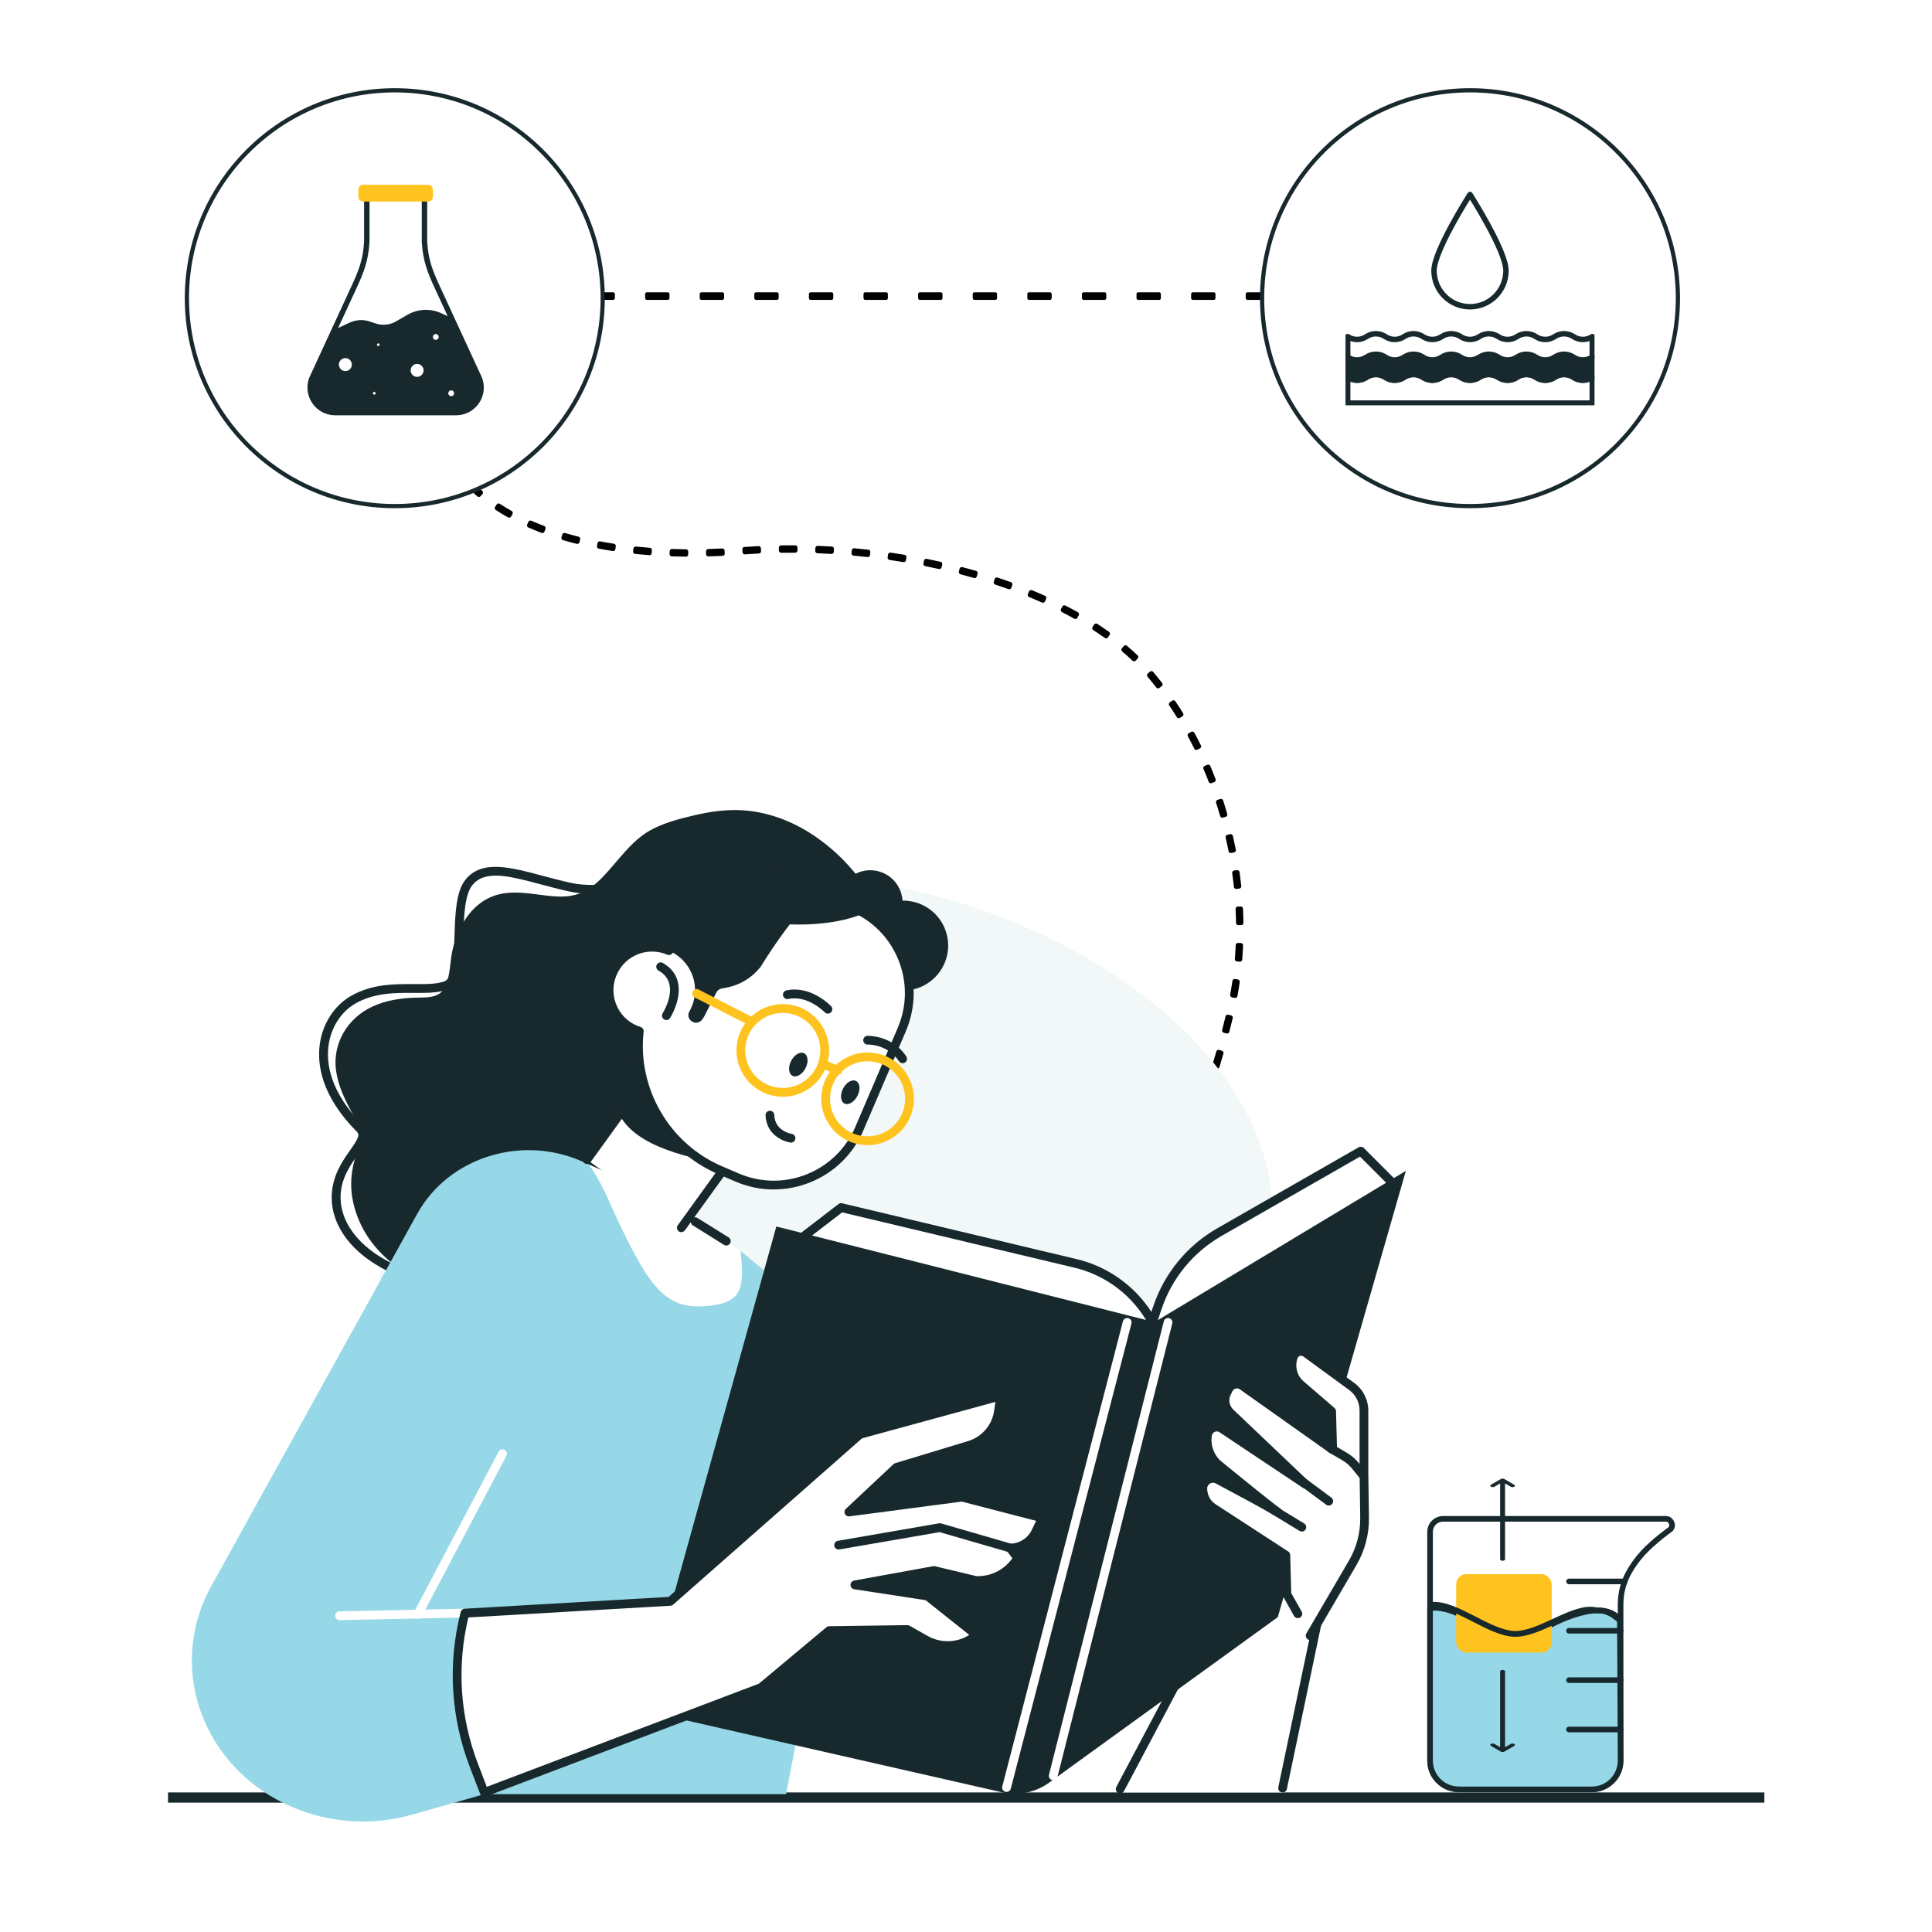 <svg width="460" height="460" viewBox="0 0 460 460" fill="none" xmlns="http://www.w3.org/2000/svg">
<rect width="460" height="460" fill="white"/>
<path d="M341 71.2C341.11 71.2 341.2 71.111 341.2 71V70C341.2 69.889 341.11 69.8 341 69.8H336C335.89 69.8 335.8 69.889 335.8 70V71C335.8 71.111 335.89 71.2 336 71.2H341ZM328 71.2C328.11 71.2 328.2 71.111 328.2 71V70C328.2 69.889 328.11 69.8 328 69.8H323C322.89 69.8 322.8 69.889 322.8 70V71C322.8 71.111 322.89 71.2 323 71.2H328ZM315 71.2C315.11 71.2 315.2 71.111 315.2 71V70C315.2 69.889 315.11 69.8 315 69.8H310C309.89 69.8 309.8 69.889 309.8 70V71C309.8 71.111 309.89 71.2 310 71.2H315ZM302 71.2C302.11 71.2 302.2 71.111 302.2 71V70C302.2 69.889 302.11 69.8 302 69.8H297C296.89 69.8 296.8 69.889 296.8 70V71C296.8 71.111 296.89 71.2 297 71.2H302ZM289 71.2C289.11 71.2 289.2 71.111 289.2 71V70C289.2 69.889 289.11 69.8 289 69.8H284C283.89 69.8 283.8 69.889 283.8 70V71C283.8 71.111 283.89 71.2 284 71.2H289ZM276 71.2C276.11 71.2 276.2 71.111 276.2 71V70C276.2 69.889 276.11 69.8 276 69.8H271C270.89 69.8 270.8 69.889 270.8 70V71C270.8 71.111 270.89 71.2 271 71.2H276ZM263 71.2C263.11 71.2 263.2 71.111 263.2 71V70C263.2 69.889 263.11 69.8 263 69.8H258C257.89 69.8 257.8 69.889 257.8 70V71C257.8 71.111 257.89 71.2 258 71.2H263ZM250 71.2C250.11 71.2 250.2 71.111 250.2 71V70C250.2 69.889 250.11 69.8 250 69.8H245C244.89 69.8 244.8 69.889 244.8 70V71C244.8 71.111 244.89 71.2 245 71.2H250ZM237 71.2C237.11 71.2 237.2 71.111 237.2 71V70C237.2 69.889 237.11 69.8 237 69.8H232C231.89 69.8 231.8 69.889 231.8 70V71C231.8 71.111 231.89 71.2 232 71.2H237ZM224 71.2C224.11 71.2 224.2 71.111 224.2 71V70C224.2 69.889 224.11 69.8 224 69.8H219C218.89 69.8 218.8 69.889 218.8 70V71C218.8 71.111 218.89 71.2 219 71.2H224ZM211 71.2C211.11 71.2 211.2 71.111 211.2 71V70C211.2 69.889 211.11 69.8 211 69.8H206C205.89 69.8 205.8 69.889 205.8 70V71C205.8 71.111 205.89 71.2 206 71.2H211ZM198 71.2C198.11 71.2 198.2 71.111 198.2 71V70C198.2 69.889 198.11 69.8 198 69.8H193C192.89 69.8 192.8 69.889 192.8 70V71C192.8 71.111 192.89 71.2 193 71.2H198ZM185 71.2C185.11 71.2 185.2 71.111 185.2 71V70C185.2 69.889 185.11 69.8 185 69.8H180C179.89 69.8 179.8 69.889 179.8 70V71C179.8 71.111 179.89 71.2 180 71.2H185ZM172 71.2C172.11 71.2 172.2 71.111 172.2 71V70C172.2 69.889 172.11 69.8 172 69.8H167C166.89 69.8 166.8 69.889 166.8 70V71C166.8 71.111 166.89 71.2 167 71.2H172ZM159 71.2C159.11 71.2 159.2 71.111 159.2 71V70C159.2 69.889 159.11 69.8 159 69.8H154C153.89 69.8 153.8 69.889 153.8 70V71C153.8 71.111 153.89 71.2 154 71.2H159ZM146 71.2C146.11 71.2 146.2 71.111 146.2 71V70C146.2 69.889 146.11 69.8 146 69.8H141C140.89 69.8 140.8 69.889 140.8 70V71C140.8 71.111 140.89 71.2 141 71.2H146ZM133 71.2C133.11 71.2 133.2 71.111 133.2 71V70C133.2 69.889 133.11 69.8 133 69.8H128C127.89 69.8 127.8 69.889 127.8 70V71C127.8 71.111 127.89 71.2 128 71.2H133ZM120 71.2C120.11 71.2 120.2 71.111 120.2 71V70C120.2 69.889 120.11 69.8 120 69.8H115C114.89 69.8 114.8 69.889 114.8 70V71C114.8 71.111 114.89 71.2 115 71.2H120ZM107 71.2C107.11 71.2 107.2 71.111 107.2 71V70C107.2 69.889 107.11 69.8 107 69.8H102C101.89 69.8 101.8 69.889 101.8 70V71C101.8 71.111 101.89 71.2 102 71.2H107Z" fill="black" stroke="black" stroke-width="0.4" stroke-linejoin="round"/>
<mask id="path-2-outside-1_937_10277" maskUnits="userSpaceOnUse" x="88.032" y="82.945" width="216.339" height="204.157" fill="black">
<rect fill="white" x="88.032" y="82.945" width="216.339" height="204.157"/>
<path d="M275.443 285.443C275.471 285.411 276.199 284.56 277.416 282.695L276.856 282.333C275.675 284.153 274.948 284.998 274.941 285.011L275.449 285.45L275.443 285.443ZM280.139 278.074C280.651 277.13 281.167 276.125 281.671 275.099L281.075 274.802C280.571 275.821 280.062 276.819 279.55 277.758L280.139 278.074ZM283.915 270.235C284.335 269.258 284.766 268.228 285.2 267.152L284.58 266.9C284.146 267.976 283.716 269 283.302 269.971L283.915 270.235ZM287.104 262.147C287.467 261.132 287.832 260.078 288.199 258.991L287.564 258.778C287.196 259.866 286.832 260.913 286.469 261.921L287.097 262.146L287.104 262.147ZM289.828 253.896C290.146 252.859 290.458 251.788 290.766 250.69L290.122 250.51C289.808 251.608 289.495 252.672 289.184 253.709L289.821 253.902L289.828 253.896ZM292.165 245.527C292.437 244.468 292.704 243.387 292.972 242.287L292.326 242.134C292.058 243.234 291.791 244.314 291.52 245.368L292.165 245.534L292.165 245.527ZM294.095 237.047C294.295 235.956 294.477 234.844 294.631 233.737L293.969 233.643C293.814 234.743 293.633 235.842 293.433 236.927L294.088 237.047L294.095 237.047ZM295.224 228.418C295.272 227.846 295.308 227.266 295.343 226.693C295.376 226.154 295.409 225.614 295.428 225.081L294.761 225.053C294.735 225.587 294.709 226.12 294.676 226.659C294.641 227.232 294.606 227.805 294.558 228.37L295.224 228.425L295.224 228.418ZM294.84 219.729L295.509 219.717C295.497 218.606 295.459 217.481 295.4 216.367L294.736 216.4C294.788 217.506 294.827 218.625 294.84 219.723L294.84 219.729ZM294.324 211.1L294.99 211.033C294.877 209.93 294.738 208.812 294.585 207.713L293.924 207.806C294.078 208.898 294.211 210.01 294.324 211.106L294.324 211.1ZM293.049 202.551L293.705 202.424C293.491 201.327 293.258 200.23 293.01 199.145L292.359 199.292C292.607 200.364 292.835 201.461 293.049 202.544L293.049 202.551ZM291.036 194.144L291.675 193.962C291.366 192.893 291.044 191.817 290.701 190.753L290.067 190.962C290.404 192.012 290.733 193.082 291.036 194.144ZM288.295 185.939L288.918 185.703C288.52 184.663 288.096 183.614 287.663 182.598L287.046 182.861C287.478 183.877 287.896 184.912 288.294 185.946L288.295 185.939ZM284.835 178.012L285.435 177.715C284.941 176.715 284.428 175.707 283.899 174.732L283.311 175.051C283.834 176.019 284.348 177.013 284.835 178.012ZM280.651 170.449L281.221 170.096C280.63 169.144 280.02 168.197 279.4 167.283L278.849 167.657C279.462 168.564 280.067 169.504 280.651 170.449ZM275.73 163.348L276.256 162.939C275.568 162.054 274.86 161.175 274.149 160.336L273.641 160.766C274.346 161.598 275.054 162.471 275.73 163.348ZM270.006 156.907L270.47 156.427C269.68 155.67 268.837 154.917 267.973 154.182L267.541 154.69C268.392 155.411 269.223 156.157 270.006 156.907ZM263.347 151.432L263.735 150.887C262.845 150.251 261.907 149.619 260.962 149.006L260.6 149.565C261.539 150.171 262.463 150.803 263.347 151.432ZM256.04 146.826L256.364 146.244C255.407 145.711 254.41 145.175 253.411 144.666L253.107 145.263C254.106 145.772 255.09 146.3 256.04 146.833L256.04 146.826ZM248.307 142.963L248.578 142.352C247.576 141.902 246.54 141.458 245.503 141.034L245.251 141.653C246.282 142.077 247.312 142.515 248.307 142.963ZM240.28 139.745L240.506 139.117C239.465 138.745 238.411 138.38 237.343 138.027L237.137 138.663C238.199 139.016 239.246 139.374 240.287 139.745L240.28 139.745ZM232.045 137.088L232.232 136.444C231.167 136.138 230.089 135.845 229.003 135.558L228.836 136.203C229.915 136.49 230.987 136.783 232.045 137.088ZM154.621 131.637L154.662 130.971C153.557 130.89 152.44 130.788 151.357 130.675L151.289 131.34C152.379 131.453 153.503 131.555 154.621 131.637ZM159.965 131.924C161.08 131.959 162.195 131.98 163.311 131.995L163.318 131.327C162.209 131.319 161.094 131.298 159.993 131.257L159.972 131.924L159.965 131.924ZM145.975 130.66L146.076 129.998C144.97 129.83 143.871 129.643 142.794 129.436L142.674 130.091C143.751 130.297 144.863 130.485 145.976 130.654L145.975 130.66ZM168.663 131.934C169.775 131.902 170.894 131.857 172.008 131.798L171.975 131.134C170.868 131.193 169.756 131.232 168.651 131.265L168.67 131.935L168.663 131.934ZM223.658 134.944L223.805 134.291C222.723 134.051 221.628 133.817 220.532 133.596L220.398 134.25C221.488 134.47 222.577 134.704 223.658 134.944ZM177.338 131.442C178.44 131.362 179.547 131.296 180.66 131.237L180.627 130.573C179.507 130.632 178.4 130.698 177.292 130.777L177.338 131.442ZM137.442 128.955L137.601 128.31C136.515 128.036 135.436 127.743 134.392 127.438L134.206 128.075C135.257 128.387 136.342 128.681 137.442 128.955ZM215.168 133.288L215.275 132.632C214.176 132.452 213.077 132.277 211.977 132.116L211.883 132.779C212.983 132.94 214.076 133.114 215.168 133.294L215.168 133.288ZM185.993 131.069C187.104 131.05 188.214 131.051 189.323 131.052L189.331 130.384C188.215 130.376 187.098 130.381 185.987 130.4L185.999 131.069L185.993 131.069ZM206.603 132.089L206.677 131.425C205.569 131.297 204.465 131.189 203.349 131.081L203.288 131.746C204.392 131.846 205.501 131.961 206.597 132.088L206.603 132.089ZM194.651 131.177C195.758 131.218 196.871 131.279 197.977 131.34L198.018 130.674C196.906 130.606 195.792 130.552 194.678 130.51L194.651 131.177ZM129.129 126.367L129.368 125.74C128.316 125.341 127.285 124.917 126.295 124.482L126.024 125.094C127.027 125.537 128.07 125.962 129.129 126.361L129.129 126.367ZM121.216 122.707L121.545 122.126C120.569 121.578 119.615 121.005 118.708 120.415L118.347 120.974C119.266 121.572 120.233 122.159 121.222 122.708L121.216 122.707ZM114.022 117.775L114.455 117.266C113.603 116.552 112.779 115.8 112.011 115.031L111.541 115.503C112.322 116.28 113.158 117.046 114.022 117.775ZM108.004 111.449L108.537 111.047C107.876 110.164 107.249 109.25 106.685 108.32L106.115 108.666C106.693 109.611 107.331 110.546 108.004 111.449ZM103.66 103.883L104.277 103.626C103.85 102.624 103.467 101.577 103.136 100.534L102.502 100.736C102.844 101.807 103.234 102.867 103.666 103.89L103.66 103.883ZM101.216 95.516L101.872 95.402C101.683 94.334 101.53 93.235 101.424 92.126L100.758 92.192C100.87 93.315 101.022 94.434 101.216 95.516ZM100.524 86.829L101.192 86.836C101.202 85.914 101.233 84.973 101.29 84.041L100.624 84C100.566 84.946 100.534 85.9 100.524 86.835L100.524 86.829Z"/>
</mask>
<path d="M275.443 285.443C275.471 285.411 276.199 284.56 277.416 282.695L276.856 282.333C275.675 284.153 274.948 284.998 274.941 285.011L275.449 285.45L275.443 285.443ZM280.139 278.074C280.651 277.13 281.167 276.125 281.671 275.099L281.075 274.802C280.571 275.821 280.062 276.819 279.55 277.758L280.139 278.074ZM283.915 270.235C284.335 269.258 284.766 268.228 285.2 267.152L284.58 266.9C284.146 267.976 283.716 269 283.302 269.971L283.915 270.235ZM287.104 262.147C287.467 261.132 287.832 260.078 288.199 258.991L287.564 258.778C287.196 259.866 286.832 260.913 286.469 261.921L287.097 262.146L287.104 262.147ZM289.828 253.896C290.146 252.859 290.458 251.788 290.766 250.69L290.122 250.51C289.808 251.608 289.495 252.672 289.184 253.709L289.821 253.902L289.828 253.896ZM292.165 245.527C292.437 244.468 292.704 243.387 292.972 242.287L292.326 242.134C292.058 243.234 291.791 244.314 291.52 245.368L292.165 245.534L292.165 245.527ZM294.095 237.047C294.295 235.956 294.477 234.844 294.631 233.737L293.969 233.643C293.814 234.743 293.633 235.842 293.433 236.927L294.088 237.047L294.095 237.047ZM295.224 228.418C295.272 227.846 295.308 227.266 295.343 226.693C295.376 226.154 295.409 225.614 295.428 225.081L294.761 225.053C294.735 225.587 294.709 226.12 294.676 226.659C294.641 227.232 294.606 227.805 294.558 228.37L295.224 228.425L295.224 228.418ZM294.84 219.729L295.509 219.717C295.497 218.606 295.459 217.481 295.4 216.367L294.736 216.4C294.788 217.506 294.827 218.625 294.84 219.723L294.84 219.729ZM294.324 211.1L294.99 211.033C294.877 209.93 294.738 208.812 294.585 207.713L293.924 207.806C294.078 208.898 294.211 210.01 294.324 211.106L294.324 211.1ZM293.049 202.551L293.705 202.424C293.491 201.327 293.258 200.23 293.01 199.145L292.359 199.292C292.607 200.364 292.835 201.461 293.049 202.544L293.049 202.551ZM291.036 194.144L291.675 193.962C291.366 192.893 291.044 191.817 290.701 190.753L290.067 190.962C290.404 192.012 290.733 193.082 291.036 194.144ZM288.295 185.939L288.918 185.703C288.52 184.663 288.096 183.614 287.663 182.598L287.046 182.861C287.478 183.877 287.896 184.912 288.294 185.946L288.295 185.939ZM284.835 178.012L285.435 177.715C284.941 176.715 284.428 175.707 283.899 174.732L283.311 175.051C283.834 176.019 284.348 177.013 284.835 178.012ZM280.651 170.449L281.221 170.096C280.63 169.144 280.02 168.197 279.4 167.283L278.849 167.657C279.462 168.564 280.067 169.504 280.651 170.449ZM275.73 163.348L276.256 162.939C275.568 162.054 274.86 161.175 274.149 160.336L273.641 160.766C274.346 161.598 275.054 162.471 275.73 163.348ZM270.006 156.907L270.47 156.427C269.68 155.67 268.837 154.917 267.973 154.182L267.541 154.69C268.392 155.411 269.223 156.157 270.006 156.907ZM263.347 151.432L263.735 150.887C262.845 150.251 261.907 149.619 260.962 149.006L260.6 149.565C261.539 150.171 262.463 150.803 263.347 151.432ZM256.04 146.826L256.364 146.244C255.407 145.711 254.41 145.175 253.411 144.666L253.107 145.263C254.106 145.772 255.09 146.3 256.04 146.833L256.04 146.826ZM248.307 142.963L248.578 142.352C247.576 141.902 246.54 141.458 245.503 141.034L245.251 141.653C246.282 142.077 247.312 142.515 248.307 142.963ZM240.28 139.745L240.506 139.117C239.465 138.745 238.411 138.38 237.343 138.027L237.137 138.663C238.199 139.016 239.246 139.374 240.287 139.745L240.28 139.745ZM232.045 137.088L232.232 136.444C231.167 136.138 230.089 135.845 229.003 135.558L228.836 136.203C229.915 136.49 230.987 136.783 232.045 137.088ZM154.621 131.637L154.662 130.971C153.557 130.89 152.44 130.788 151.357 130.675L151.289 131.34C152.379 131.453 153.503 131.555 154.621 131.637ZM159.965 131.924C161.08 131.959 162.195 131.98 163.311 131.995L163.318 131.327C162.209 131.319 161.094 131.298 159.993 131.257L159.972 131.924L159.965 131.924ZM145.975 130.66L146.076 129.998C144.97 129.83 143.871 129.643 142.794 129.436L142.674 130.091C143.751 130.297 144.863 130.485 145.976 130.654L145.975 130.66ZM168.663 131.934C169.775 131.902 170.894 131.857 172.008 131.798L171.975 131.134C170.868 131.193 169.756 131.232 168.651 131.265L168.67 131.935L168.663 131.934ZM223.658 134.944L223.805 134.291C222.723 134.051 221.628 133.817 220.532 133.596L220.398 134.25C221.488 134.47 222.577 134.704 223.658 134.944ZM177.338 131.442C178.44 131.362 179.547 131.296 180.66 131.237L180.627 130.573C179.507 130.632 178.4 130.698 177.292 130.777L177.338 131.442ZM137.442 128.955L137.601 128.31C136.515 128.036 135.436 127.743 134.392 127.438L134.206 128.075C135.257 128.387 136.342 128.681 137.442 128.955ZM215.168 133.288L215.275 132.632C214.176 132.452 213.077 132.277 211.977 132.116L211.883 132.779C212.983 132.94 214.076 133.114 215.168 133.294L215.168 133.288ZM185.993 131.069C187.104 131.05 188.214 131.051 189.323 131.052L189.331 130.384C188.215 130.376 187.098 130.381 185.987 130.4L185.999 131.069L185.993 131.069ZM206.603 132.089L206.677 131.425C205.569 131.297 204.465 131.189 203.349 131.081L203.288 131.746C204.392 131.846 205.501 131.961 206.597 132.088L206.603 132.089ZM194.651 131.177C195.758 131.218 196.871 131.279 197.977 131.34L198.018 130.674C196.906 130.606 195.792 130.552 194.678 130.51L194.651 131.177ZM129.129 126.367L129.368 125.74C128.316 125.341 127.285 124.917 126.295 124.482L126.024 125.094C127.027 125.537 128.07 125.962 129.129 126.361L129.129 126.367ZM121.216 122.707L121.545 122.126C120.569 121.578 119.615 121.005 118.708 120.415L118.347 120.974C119.266 121.572 120.233 122.159 121.222 122.708L121.216 122.707ZM114.022 117.775L114.455 117.266C113.603 116.552 112.779 115.8 112.011 115.031L111.541 115.503C112.322 116.28 113.158 117.046 114.022 117.775ZM108.004 111.449L108.537 111.047C107.876 110.164 107.249 109.25 106.685 108.32L106.115 108.666C106.693 109.611 107.331 110.546 108.004 111.449ZM103.66 103.883L104.277 103.626C103.85 102.624 103.467 101.577 103.136 100.534L102.502 100.736C102.844 101.807 103.234 102.867 103.666 103.89L103.66 103.883ZM101.216 95.516L101.872 95.402C101.683 94.334 101.53 93.235 101.424 92.126L100.758 92.192C100.87 93.315 101.022 94.434 101.216 95.516ZM100.524 86.829L101.192 86.836C101.202 85.914 101.233 84.973 101.29 84.041L100.624 84C100.566 84.946 100.534 85.9 100.524 86.835L100.524 86.829Z" fill="black"/>
<path d="M275.443 285.443C275.471 285.411 276.199 284.56 277.416 282.695L276.856 282.333C275.675 284.153 274.948 284.998 274.941 285.011L275.449 285.45L275.443 285.443ZM280.139 278.074C280.651 277.13 281.167 276.125 281.671 275.099L281.075 274.802C280.571 275.821 280.062 276.819 279.55 277.758L280.139 278.074ZM283.915 270.235C284.335 269.258 284.766 268.228 285.2 267.152L284.58 266.9C284.146 267.976 283.716 269 283.302 269.971L283.915 270.235ZM287.104 262.147C287.467 261.132 287.832 260.078 288.199 258.991L287.564 258.778C287.196 259.866 286.832 260.913 286.469 261.921L287.097 262.146L287.104 262.147ZM289.828 253.896C290.146 252.859 290.458 251.788 290.766 250.69L290.122 250.51C289.808 251.608 289.495 252.672 289.184 253.709L289.821 253.902L289.828 253.896ZM292.165 245.527C292.437 244.468 292.704 243.387 292.972 242.287L292.326 242.134C292.058 243.234 291.791 244.314 291.52 245.368L292.165 245.534L292.165 245.527ZM294.095 237.047C294.295 235.956 294.477 234.844 294.631 233.737L293.969 233.643C293.814 234.743 293.633 235.842 293.433 236.927L294.088 237.047L294.095 237.047ZM295.224 228.418C295.272 227.846 295.308 227.266 295.343 226.693C295.376 226.154 295.409 225.614 295.428 225.081L294.761 225.053C294.735 225.587 294.709 226.12 294.676 226.659C294.641 227.232 294.606 227.805 294.558 228.37L295.224 228.425L295.224 228.418ZM294.84 219.729L295.509 219.717C295.497 218.606 295.459 217.481 295.4 216.367L294.736 216.4C294.788 217.506 294.827 218.625 294.84 219.723L294.84 219.729ZM294.324 211.1L294.99 211.033C294.877 209.93 294.738 208.812 294.585 207.713L293.924 207.806C294.078 208.898 294.211 210.01 294.324 211.106L294.324 211.1ZM293.049 202.551L293.705 202.424C293.491 201.327 293.258 200.23 293.01 199.145L292.359 199.292C292.607 200.364 292.835 201.461 293.049 202.544L293.049 202.551ZM291.036 194.144L291.675 193.962C291.366 192.893 291.044 191.817 290.701 190.753L290.067 190.962C290.404 192.012 290.733 193.082 291.036 194.144ZM288.295 185.939L288.918 185.703C288.52 184.663 288.096 183.614 287.663 182.598L287.046 182.861C287.478 183.877 287.896 184.912 288.294 185.946L288.295 185.939ZM284.835 178.012L285.435 177.715C284.941 176.715 284.428 175.707 283.899 174.732L283.311 175.051C283.834 176.019 284.348 177.013 284.835 178.012ZM280.651 170.449L281.221 170.096C280.63 169.144 280.02 168.197 279.4 167.283L278.849 167.657C279.462 168.564 280.067 169.504 280.651 170.449ZM275.73 163.348L276.256 162.939C275.568 162.054 274.86 161.175 274.149 160.336L273.641 160.766C274.346 161.598 275.054 162.471 275.73 163.348ZM270.006 156.907L270.47 156.427C269.68 155.67 268.837 154.917 267.973 154.182L267.541 154.69C268.392 155.411 269.223 156.157 270.006 156.907ZM263.347 151.432L263.735 150.887C262.845 150.251 261.907 149.619 260.962 149.006L260.6 149.565C261.539 150.171 262.463 150.803 263.347 151.432ZM256.04 146.826L256.364 146.244C255.407 145.711 254.41 145.175 253.411 144.666L253.107 145.263C254.106 145.772 255.09 146.3 256.04 146.833L256.04 146.826ZM248.307 142.963L248.578 142.352C247.576 141.902 246.54 141.458 245.503 141.034L245.251 141.653C246.282 142.077 247.312 142.515 248.307 142.963ZM240.28 139.745L240.506 139.117C239.465 138.745 238.411 138.38 237.343 138.027L237.137 138.663C238.199 139.016 239.246 139.374 240.287 139.745L240.28 139.745ZM232.045 137.088L232.232 136.444C231.167 136.138 230.089 135.845 229.003 135.558L228.836 136.203C229.915 136.49 230.987 136.783 232.045 137.088ZM154.621 131.637L154.662 130.971C153.557 130.89 152.44 130.788 151.357 130.675L151.289 131.34C152.379 131.453 153.503 131.555 154.621 131.637ZM159.965 131.924C161.08 131.959 162.195 131.98 163.311 131.995L163.318 131.327C162.209 131.319 161.094 131.298 159.993 131.257L159.972 131.924L159.965 131.924ZM145.975 130.66L146.076 129.998C144.97 129.83 143.871 129.643 142.794 129.436L142.674 130.091C143.751 130.297 144.863 130.485 145.976 130.654L145.975 130.66ZM168.663 131.934C169.775 131.902 170.894 131.857 172.008 131.798L171.975 131.134C170.868 131.193 169.756 131.232 168.651 131.265L168.67 131.935L168.663 131.934ZM223.658 134.944L223.805 134.291C222.723 134.051 221.628 133.817 220.532 133.596L220.398 134.25C221.488 134.47 222.577 134.704 223.658 134.944ZM177.338 131.442C178.44 131.362 179.547 131.296 180.66 131.237L180.627 130.573C179.507 130.632 178.4 130.698 177.292 130.777L177.338 131.442ZM137.442 128.955L137.601 128.31C136.515 128.036 135.436 127.743 134.392 127.438L134.206 128.075C135.257 128.387 136.342 128.681 137.442 128.955ZM215.168 133.288L215.275 132.632C214.176 132.452 213.077 132.277 211.977 132.116L211.883 132.779C212.983 132.94 214.076 133.114 215.168 133.294L215.168 133.288ZM185.993 131.069C187.104 131.05 188.214 131.051 189.323 131.052L189.331 130.384C188.215 130.376 187.098 130.381 185.987 130.4L185.999 131.069L185.993 131.069ZM206.603 132.089L206.677 131.425C205.569 131.297 204.465 131.189 203.349 131.081L203.288 131.746C204.392 131.846 205.501 131.961 206.597 132.088L206.603 132.089ZM194.651 131.177C195.758 131.218 196.871 131.279 197.977 131.34L198.018 130.674C196.906 130.606 195.792 130.552 194.678 130.51L194.651 131.177ZM129.129 126.367L129.368 125.74C128.316 125.341 127.285 124.917 126.295 124.482L126.024 125.094C127.027 125.537 128.07 125.962 129.129 126.361L129.129 126.367ZM121.216 122.707L121.545 122.126C120.569 121.578 119.615 121.005 118.708 120.415L118.347 120.974C119.266 121.572 120.233 122.159 121.222 122.708L121.216 122.707ZM114.022 117.775L114.455 117.266C113.603 116.552 112.779 115.8 112.011 115.031L111.541 115.503C112.322 116.28 113.158 117.046 114.022 117.775ZM108.004 111.449L108.537 111.047C107.876 110.164 107.249 109.25 106.685 108.32L106.115 108.666C106.693 109.611 107.331 110.546 108.004 111.449ZM103.66 103.883L104.277 103.626C103.85 102.624 103.467 101.577 103.136 100.534L102.502 100.736C102.844 101.807 103.234 102.867 103.666 103.89L103.66 103.883ZM101.216 95.516L101.872 95.402C101.683 94.334 101.53 93.235 101.424 92.126L100.758 92.192C100.87 93.315 101.022 94.434 101.216 95.516ZM100.524 86.829L101.192 86.836C101.202 85.914 101.233 84.973 101.29 84.041L100.624 84C100.566 84.946 100.534 85.9 100.524 86.835L100.524 86.829Z" stroke="black" stroke-width="1.092" stroke-linejoin="round" mask="url(#path-2-outside-1_937_10277)"/>
<rect x="40" y="426.766" width="380.085" height="2.436" fill="#18292D"/>
<path d="M176.87 208.931C210.267 206.309 242.333 217.148 265.017 231.908C287.925 246.96 301.443 265.935 302.92 286.213C304.407 306.687 294.137 326.133 278.922 345.341C263.501 364.259 243.133 382.942 219.79 395.051C174.672 420.369 122.976 399.875 98.334 338.685C73.665 277.882 108.198 212.424 176.87 208.931Z" fill="#F2F7F8"/>
<path d="M188.217 296.783L200.266 287.513L256.07 300.806C263.897 302.666 270.564 307.776 274.399 314.851L275.538 311.434C278.088 303.784 283.366 297.336 290.367 293.334L323.986 274.074L331.865 281.954L315.646 308.361L264.681 329.21L188.227 296.772L188.217 296.783Z" fill="white"/>
<path d="M264.67 330.264C264.534 330.264 264.388 330.233 264.263 330.181L187.809 297.743C187.464 297.597 187.224 297.283 187.182 296.918C187.14 296.552 187.286 296.186 187.579 295.956L199.628 286.687C199.879 286.499 200.203 286.426 200.506 286.499L256.32 299.781C263.667 301.526 270.052 306.062 274.138 312.353L274.556 311.109C277.189 303.209 282.624 296.573 289.855 292.435L323.473 273.175C323.881 272.945 324.393 273.008 324.728 273.342L332.607 281.222C332.952 281.566 333.015 282.099 332.764 282.507L316.545 308.915C316.43 309.103 316.252 309.249 316.054 309.333L265.088 330.181C264.963 330.233 264.827 330.254 264.691 330.254L264.67 330.264ZM190.275 296.521L264.681 328.091L314.936 307.535L330.538 282.12L323.808 275.39L290.879 294.253C284.097 298.14 278.997 304.369 276.531 311.778L275.392 315.195C275.256 315.592 274.911 315.864 274.493 315.906C274.065 315.948 273.678 315.728 273.48 315.362C269.791 308.559 263.364 303.627 255.829 301.829L200.506 288.662L190.275 296.531V296.521Z" fill="#18292D"/>
<path d="M105.765 306.95C105.703 306.95 105.64 306.95 105.567 306.929C94.228 304.787 85.711 300.074 81.594 293.637C79.149 289.812 78.396 285.632 79.42 281.525C80.215 278.337 81.981 275.829 83.391 273.812C85.283 271.116 85.722 270.218 84.98 269.476C76.515 260.959 75.491 253.476 76.129 248.69C76.787 243.758 79.556 239.442 83.538 237.143C88.533 234.258 93.842 234.29 98.523 234.311C101.429 234.321 103.926 234.342 105.807 233.652C107.887 232.889 108.054 227.549 108.211 222.826C108.378 217.611 108.556 212.229 110.865 209.397C114.742 204.653 121.451 206.45 129.226 208.53C131.348 209.094 133.542 209.68 135.852 210.192C146.239 212.512 161.287 206.095 161.444 206.032C161.977 205.802 162.583 206.043 162.813 206.576C163.043 207.109 162.803 207.715 162.27 207.945C161.632 208.227 146.459 214.685 135.402 212.229C133.051 211.707 130.835 211.111 128.693 210.547C121.326 208.582 115.505 207.025 112.485 210.725C110.625 213.003 110.447 218.259 110.301 222.899C110.113 228.803 109.925 234.384 106.528 235.617C104.292 236.432 101.491 236.422 98.523 236.401C94.103 236.38 89.097 236.348 84.593 238.951C81.176 240.926 78.783 244.667 78.219 248.962C77.644 253.278 78.616 260.081 86.485 267.992C88.575 270.092 86.903 272.475 85.126 275.004C83.747 276.968 82.179 279.205 81.469 282.016C80.591 285.548 81.249 289.164 83.381 292.497C87.185 298.444 95.211 302.833 105.985 304.86C106.549 304.965 106.925 305.508 106.821 306.083C106.727 306.584 106.288 306.929 105.797 306.929L105.765 306.95Z" fill="#18292D"/>
<path d="M80.037 255.064C80.528 258.44 81.991 261.575 83.558 264.48C84.3 265.87 85.262 267.218 85.722 268.754C86.275 270.625 85.617 272.506 85.001 274.293C83.924 277.449 83.381 280.532 83.705 283.865C84.018 286.979 85.053 290.031 86.505 292.706C89.703 298.548 94.865 302.456 100.592 305.09C103.654 306.49 106.852 307.514 110.081 308.361C113.446 309.249 116.895 310.064 120.385 310.262C133.51 310.984 143.365 300.23 150.053 289.111C153.836 282.82 157.065 276.153 161.203 270.092C164.777 264.867 168.947 260.133 173.545 255.932C182.219 248.032 192.46 242.19 203.36 238.992C203.809 239.306 204.415 239.379 204.958 238.908C205.167 238.731 205.356 238.543 205.544 238.365C205.909 238.219 206.139 237.937 206.265 237.613C207.822 235.867 208.982 233.746 209.692 231.457C213.799 218.186 203.328 205.332 193.766 198.926C188.458 195.362 182.313 193.095 175.97 192.886C172.458 192.76 168.937 193.283 165.488 194.077C162.196 194.829 158.842 195.707 155.759 197.191C150.367 199.793 147.284 205.018 143.093 209.23C141.087 211.247 138.819 212.762 136.102 213.253C133.186 213.776 130.187 213.232 127.303 212.877C124.429 212.522 121.451 212.24 118.598 212.982C115.912 213.692 113.54 215.312 111.732 217.58C109.903 219.879 108.66 222.669 107.897 225.553C107.113 228.5 107.301 231.834 106.141 234.655C104.793 237.947 101.23 237.425 98.513 237.55C95.169 237.696 91.835 238.208 88.71 239.64C82.921 242.294 79.054 248.282 80.026 255.064H80.037Z" fill="#18292D"/>
<path d="M214.689 216.653C215.665 212.519 213.104 208.376 208.97 207.401C204.836 206.425 200.693 208.985 199.717 213.12C198.742 217.254 201.302 221.396 205.436 222.372C209.571 223.348 213.713 220.787 214.689 216.653Z" fill="#18292D"/>
<path d="M215.054 235.836C220.964 235.836 225.755 231.045 225.755 225.135C225.755 219.225 220.964 214.434 215.054 214.434C209.144 214.434 204.353 219.225 204.353 225.135C204.353 231.045 209.144 235.836 215.054 235.836Z" fill="#18292D"/>
<path d="M115.306 427.179L98.189 432.049C77.048 438.058 54.674 427.117 47.745 407.376C44.161 397.177 45.29 386.026 50.849 376.653L99.338 289.007C106.789 275.536 124.23 270.061 138.777 276.613L164.924 288.401L183.138 303.48C197.999 315.78 204.937 334.507 201.416 352.847L187.162 427.179H115.306Z" fill="#96D8E8"/>
<path d="M80.842 385.744C80.277 385.744 79.807 385.295 79.797 384.72C79.786 384.146 80.246 383.665 80.821 383.654L110.677 383.027H110.698C111.262 383.027 111.732 383.477 111.743 384.051C111.753 384.626 111.293 385.107 110.719 385.117L80.862 385.744H80.842Z" fill="white"/>
<path d="M266.39 426.766L285.436 390.812L283.074 371.678H315.783L305.693 426.766H266.39Z" fill="white"/>
<path d="M266.707 427.024C266.539 427.024 266.372 426.982 266.216 426.899C265.703 426.627 265.515 426 265.777 425.488L285.925 387.47L283.605 368.66C283.563 368.357 283.657 368.064 283.855 367.834C284.054 367.615 284.336 367.479 284.639 367.479H317.348C317.662 367.479 317.955 367.615 318.153 367.866C318.352 368.106 318.435 368.43 318.373 368.733L306.402 425.945C306.287 426.509 305.743 426.875 305.179 426.77C304.615 426.655 304.249 426.112 304.354 425.547C304.458 424.983 316.084 369.579 316.084 369.579H285.82L288.036 387.543C288.067 387.752 288.025 387.972 287.921 388.16L267.616 426.47C267.428 426.826 267.062 427.024 266.696 427.024H266.707Z" fill="#18292D"/>
<path d="M274.881 314.788L184.842 292.017L152.802 407.209L238.556 426.73C242.454 427.619 246.55 426.783 249.79 424.442L304.236 385.034L334.729 278.776L274.881 314.788Z" fill="#18292D"/>
<path d="M309.002 384.23L306.39 379.58L306.149 370.279L288.823 359.014C287.402 358.094 286.503 356.558 286.399 354.875L286.378 354.604C286.252 352.691 288.259 351.374 289.952 352.273C294.362 354.624 301.321 358.366 304.279 360.079C301.332 357.906 294.414 352.273 290.213 348.845C288.091 347.111 287.067 344.404 287.496 341.698V341.645C287.757 340.046 289.575 339.252 290.924 340.14L310.8 353.391L292.909 336.378C291.613 335.145 291.279 333.222 292.073 331.624L292.491 330.777C293.108 329.544 294.675 329.147 295.804 329.951L317.279 345.167L317.028 336.013L309.682 329.69C307.769 328.05 307.08 325.395 307.947 323.023C308.386 321.8 309.87 321.351 310.915 322.114L321.814 330.077C323.654 331.415 324.74 333.557 324.74 335.835V350.444L324.897 361.323C324.949 365.096 323.978 368.805 322.076 372.066L311.928 389.434L308.992 384.219L309.002 384.23Z" fill="white"/>
<path d="M311.939 390.489C311.761 390.489 311.583 390.448 311.416 390.343C310.915 390.05 310.747 389.413 311.04 388.911L321.187 371.543C322.995 368.45 323.915 364.928 323.862 361.344L323.706 350.465V335.845C323.706 333.912 322.776 332.073 321.208 330.934L310.308 322.971C310.079 322.803 309.796 322.751 309.525 322.835C309.253 322.918 309.044 323.117 308.95 323.378C308.239 325.332 308.814 327.548 310.382 328.896L317.728 335.218C317.948 335.406 318.083 335.688 318.094 335.981L318.345 345.135C318.345 345.533 318.146 345.898 317.791 346.086C317.446 346.274 317.018 346.243 316.694 346.013L295.218 330.798C294.926 330.589 294.581 330.526 294.226 330.61C293.881 330.693 293.599 330.923 293.442 331.237L293.024 332.083C292.428 333.274 292.679 334.696 293.64 335.615L311.531 352.628C311.928 353.004 311.97 353.611 311.625 354.039C311.291 354.467 310.685 354.562 310.225 354.258L290.349 341.008C290.014 340.778 289.607 340.746 289.23 340.914C288.854 341.081 288.603 341.405 288.541 341.802C288.164 344.184 289.063 346.546 290.882 348.03C294.842 351.27 301.927 357.038 304.906 359.233C305.355 359.567 305.46 360.184 305.157 360.644C304.853 361.103 304.237 361.26 303.756 360.978C300.747 359.233 293.505 355.356 289.46 353.193C288.812 352.848 288.259 353.119 288.06 353.245C287.621 353.527 287.381 354.008 287.423 354.52L287.443 354.802C287.537 356.15 288.269 357.394 289.398 358.135L306.724 369.401C307.017 369.589 307.194 369.902 307.194 370.247L307.435 379.287L309.922 383.718C310.204 384.219 310.026 384.857 309.525 385.139C309.023 385.421 308.386 385.243 308.103 384.742L305.491 380.091C305.407 379.945 305.366 379.778 305.355 379.611L305.125 370.864L288.259 359.902C286.576 358.804 285.489 356.955 285.353 354.959L285.332 354.676C285.249 353.391 285.845 352.2 286.921 351.51C287.997 350.82 289.314 350.758 290.443 351.364C291.446 351.897 292.648 352.545 293.933 353.234C292.313 351.928 290.787 350.674 289.554 349.671C287.172 347.717 285.98 344.613 286.461 341.551C286.639 340.391 287.36 339.461 288.384 339.012C289.408 338.562 290.568 338.667 291.498 339.283L301.311 345.825L292.188 337.141C290.558 335.584 290.129 333.18 291.143 331.163L291.561 330.317C291.989 329.46 292.773 328.833 293.703 328.593C294.633 328.363 295.626 328.54 296.41 329.105L316.181 343.119L316.004 336.524L309.002 330.505C306.776 328.593 305.961 325.447 306.964 322.688C307.288 321.79 307.999 321.121 308.908 320.849C309.817 320.577 310.768 320.734 311.531 321.298L322.431 329.262C324.531 330.798 325.785 333.264 325.785 335.866V350.475L325.942 361.333C326.005 365.294 324.97 369.192 322.974 372.619L312.827 389.988C312.628 390.322 312.284 390.51 311.928 390.51L311.939 390.489Z" fill="#18292D"/>
<path d="M316.371 358.469C316.151 358.469 315.932 358.406 315.754 358.26L300.455 346.932C299.995 346.587 299.891 345.929 300.235 345.469C300.58 345.009 301.239 344.905 301.698 345.25L316.998 356.578C317.457 356.922 317.562 357.57 317.217 358.041C317.008 358.312 316.694 358.459 316.381 358.459L316.371 358.469Z" fill="#18292D"/>
<path d="M309.974 364.666C309.786 364.666 309.598 364.614 309.431 364.51L293.568 354.875C293.076 354.571 292.92 353.934 293.212 353.443C293.515 352.952 294.153 352.795 294.644 353.088L310.507 362.723C310.999 363.026 311.155 363.663 310.863 364.154C310.664 364.478 310.319 364.656 309.964 364.656L309.974 364.666Z" fill="#18292D"/>
<path d="M324.575 352.336C324.272 352.336 323.969 352.2 323.76 351.949L321.952 349.713C321.293 348.908 320.51 348.229 319.621 347.706L316.319 345.762C315.817 345.47 315.661 344.832 315.943 344.331C316.235 343.829 316.873 343.662 317.374 343.955L320.677 345.898C321.784 346.546 322.767 347.393 323.571 348.396L325.379 350.632C325.745 351.082 325.672 351.74 325.223 352.106C325.024 352.262 324.794 352.336 324.564 352.336H324.575Z" fill="#18292D"/>
<path d="M239.653 426.646C239.57 426.646 239.476 426.646 239.392 426.615C238.828 426.469 238.494 425.904 238.64 425.34L267.367 314.599C267.514 314.045 268.078 313.7 268.642 313.847C269.207 313.993 269.541 314.557 269.395 315.122L240.667 425.862C240.542 426.333 240.124 426.646 239.653 426.646Z" fill="white"/>
<path d="M250.772 423.857C250.689 423.857 250.605 423.857 250.511 423.825C249.947 423.679 249.612 423.115 249.758 422.561L277.096 314.6C277.242 314.035 277.807 313.701 278.361 313.847C278.925 313.994 279.259 314.558 279.113 315.112L251.775 423.073C251.65 423.543 251.232 423.857 250.762 423.857H250.772Z" fill="white"/>
<path d="M110.707 384.063L159.614 381.231L204.78 341.478L238.294 332.324L237.761 336.023C237.218 339.817 234.532 342.952 230.853 344.07L213.475 349.337L202.136 359.965L229.066 356.422L248.201 361.386L246.591 364.73C245.463 367.071 243.091 368.565 240.489 368.565L242.349 370.958L241.858 371.637C239.673 374.699 236.099 376.445 232.337 376.298L222.357 373.916L203.537 377.343L220.811 379.998L232.505 389.298L231.951 389.716C228.575 392.214 224.04 392.496 220.382 390.427L216.035 387.971L197.434 388.232L181.215 401.786L115.295 426.773L112.85 420.419C108.387 408.819 107.635 396.122 110.687 384.073L110.707 384.063Z" fill="white"/>
<path d="M115.306 427.817C114.888 427.817 114.491 427.566 114.334 427.148L111.888 420.795C107.322 408.923 106.559 396.143 109.683 383.811C109.798 383.372 110.185 383.049 110.634 383.028L159.186 380.217L204.08 340.694C204.206 340.589 204.341 340.516 204.498 340.474L238.012 331.32C238.346 331.226 238.712 331.32 238.984 331.539C239.245 331.769 239.381 332.125 239.329 332.47L238.796 336.169C238.2 340.349 235.201 343.839 231.157 345.062L214.018 350.256L205.23 358.501L228.941 355.376C229.077 355.355 229.213 355.376 229.338 355.397L248.473 360.361C248.776 360.445 249.027 360.654 249.162 360.936C249.298 361.218 249.288 361.542 249.162 361.824L247.553 365.168C246.55 367.258 244.648 368.774 242.453 369.348L243.195 370.299C243.478 370.665 243.488 371.177 243.216 371.553L242.725 372.233C240.332 375.587 236.445 377.51 232.317 377.332C232.254 377.332 232.181 377.322 232.118 377.301L222.347 374.971L209.87 377.238L220.999 378.952C221.177 378.983 221.344 379.057 221.49 379.172L233.184 388.472C233.435 388.671 233.581 388.984 233.581 389.308C233.581 389.632 233.414 389.935 233.153 390.134L232.588 390.541C228.889 393.279 223.894 393.593 219.881 391.325L215.774 389.005L197.821 389.266L181.894 402.58C181.8 402.653 181.706 402.716 181.591 402.758L115.671 427.744C115.546 427.786 115.421 427.807 115.306 427.807V427.817ZM111.523 385.065C108.722 396.738 109.516 408.819 113.832 420.042L115.901 425.435L180.682 400.877L196.765 387.438C196.953 387.281 197.183 387.197 197.423 387.197L216.025 386.936C216.213 386.936 216.391 386.978 216.558 387.072L220.905 389.528C224.009 391.273 227.813 391.158 230.781 389.266L220.393 381L203.391 378.388C202.889 378.315 202.513 377.876 202.502 377.374C202.502 376.862 202.858 376.423 203.359 376.329L222.18 372.901C222.326 372.87 222.473 372.88 222.608 372.912L232.484 375.274C235.901 375.368 239.047 373.8 241.011 371.052L241.043 370.999L239.663 369.223C239.423 368.909 239.371 368.481 239.548 368.126C239.726 367.77 240.092 367.54 240.489 367.54C242.673 367.54 244.7 366.266 245.641 364.301L246.696 362.106L228.983 357.519L202.251 361.04C201.802 361.103 201.363 360.863 201.165 360.455C200.966 360.048 201.06 359.556 201.395 359.243L212.733 348.615C212.848 348.5 212.994 348.427 213.141 348.375L230.519 343.108C233.79 342.115 236.204 339.294 236.695 335.918L236.998 333.786L205.251 342.46L160.273 382.056C160.095 382.213 159.876 382.296 159.646 382.317L111.512 385.107L111.523 385.065Z" fill="#18292D"/>
<path d="M240.499 369.609C240.405 369.609 240.301 369.599 240.207 369.567L223.706 364.792L199.848 368.919C199.273 369.013 198.74 368.637 198.636 368.073C198.542 367.509 198.918 366.965 199.482 366.861L223.58 362.691C223.737 362.66 223.894 362.67 224.051 362.712L240.781 367.561C241.335 367.718 241.659 368.303 241.492 368.857C241.356 369.317 240.938 369.609 240.489 369.609H240.499Z" fill="#18292D"/>
<path d="M140.22 277.271C143.324 281.587 145.163 286.467 146.751 289.843C155.091 307.566 158.915 312.52 170.379 310.691C177.412 309.573 176.932 304.88 176.357 297.868L164.914 288.4L140.209 277.271H140.22Z" fill="white"/>
<path d="M161.428 246.067L139.737 276.098L162.204 292.325L183.895 262.294L161.428 246.067Z" fill="white"/>
<path d="M162.217 293.375C162.008 293.375 161.788 293.312 161.611 293.177C161.14 292.842 161.036 292.184 161.381 291.714L182.459 262.537L161.684 247.53L140.606 276.707C140.271 277.177 139.613 277.282 139.143 276.937C138.672 276.603 138.568 275.944 138.913 275.474L160.607 245.45C160.942 244.98 161.6 244.876 162.07 245.221L184.538 261.45C184.758 261.617 184.915 261.857 184.956 262.129C184.998 262.401 184.935 262.683 184.768 262.913L163.074 292.936C162.865 293.218 162.551 293.365 162.227 293.365L162.217 293.375Z" fill="#18292D"/>
<path d="M147.231 264.908L160.054 247.153L181.173 262.41L173.576 277.699C164.965 275.609 151.244 273.477 147.231 264.908Z" fill="#18292D"/>
<path d="M203.035 216.075L197.967 213.902C183.587 207.736 167.128 213.317 159.27 226.358C156.657 225.24 153.595 225.209 150.826 226.526C145.726 228.971 143.574 235.084 146.019 240.184C147.304 242.859 149.593 244.709 152.216 245.524C150.669 259.245 158.141 272.925 171.486 278.641L175.509 280.365C186.764 285.183 199.796 279.968 204.613 268.713L214.698 245.179C219.515 233.924 214.301 220.893 203.046 216.075H203.035Z" fill="white"/>
<path d="M184.225 283.207C181.121 283.207 178.028 282.58 175.091 281.316L171.068 279.592C157.974 273.99 149.854 260.353 151.087 246.224C148.464 245.179 146.301 243.173 145.078 240.623C142.393 235.011 144.765 228.26 150.377 225.574C153.031 224.299 156.062 224.132 158.841 225.062C167.212 212.01 184.037 206.785 198.385 212.93L203.453 215.103C209.149 217.549 213.559 222.053 215.868 227.811C218.167 233.569 218.094 239.87 215.659 245.576L205.575 269.11C203.14 274.805 198.625 279.215 192.867 281.525C190.077 282.643 187.161 283.197 184.235 283.197L184.225 283.207ZM155.226 226.567C153.867 226.567 152.519 226.87 151.275 227.466C146.709 229.66 144.765 235.157 146.96 239.724C148.078 242.044 150.053 243.747 152.519 244.521C153 244.667 153.303 245.137 153.251 245.639C151.725 259.151 159.385 272.318 171.894 277.679L175.917 279.403C181.1 281.619 186.848 281.692 192.084 279.592C197.319 277.491 201.426 273.489 203.652 268.295L213.736 244.761C215.952 239.578 216.025 233.83 213.924 228.594C211.824 223.359 207.822 219.252 202.628 217.026L197.559 214.852C183.901 209.011 167.829 214.173 160.169 226.881C159.897 227.33 159.343 227.508 158.862 227.299C157.702 226.797 156.469 226.557 155.236 226.557L155.226 226.567Z" fill="#18292D"/>
<path d="M192.459 211.549L191.132 210.974C179.188 205.854 165.352 211.392 160.231 223.347L159.667 224.675C159.322 225.49 159.604 226.462 160.367 226.911C162.091 227.904 163.554 229.408 164.484 231.342C165.989 234.487 165.749 238.009 164.139 240.831C163.073 242.701 165.665 244.488 167.076 242.868C167.348 242.565 167.578 242.22 167.766 241.834L170.556 236.316C170.807 235.814 171.277 235.47 171.82 235.365L173.033 235.135C176.199 234.529 179.041 232.805 181.037 230.276C181.09 230.213 181.142 230.14 181.184 230.067C181.863 228.959 187.746 219.408 192.972 214.527C193.922 213.639 193.672 212.061 192.47 211.549H192.459Z" fill="#18292D"/>
<path d="M206.588 272.652C206.013 272.652 205.449 272.61 204.874 272.516C201.958 272.067 199.409 270.51 197.663 268.127C195.929 265.744 195.218 262.839 195.667 259.924C196.117 257.008 197.674 254.458 200.057 252.713C202.439 250.978 205.355 250.268 208.26 250.717C211.176 251.166 213.736 252.723 215.471 255.106C217.205 257.489 217.916 260.394 217.467 263.31C217.017 266.225 215.46 268.785 213.078 270.52C211.165 271.91 208.918 272.652 206.598 272.652H206.588ZM206.546 252.682C204.665 252.682 202.836 253.277 201.29 254.406C199.367 255.817 198.102 257.886 197.737 260.248C197.371 262.609 197.946 264.971 199.356 266.894C202.262 270.875 207.863 271.743 211.844 268.838C213.767 267.427 215.032 265.358 215.397 262.996C215.763 260.634 215.188 258.273 213.778 256.35C212.367 254.427 210.298 253.162 207.936 252.797C207.466 252.723 207.006 252.692 206.546 252.692V252.682Z" fill="#FFC31F"/>
<path d="M186.398 261.135C185.823 261.135 185.249 261.094 184.684 261C181.769 260.55 179.208 258.993 177.474 256.61C175.739 254.228 175.028 251.323 175.478 248.407C175.927 245.491 177.484 242.931 179.867 241.196C182.249 239.462 185.155 238.751 188.07 239.2C190.986 239.65 193.536 241.207 195.281 243.589C197.016 245.972 197.726 248.877 197.277 251.793C196.828 254.709 195.27 257.258 192.888 259.004C190.975 260.393 188.729 261.135 186.409 261.135H186.398ZM186.356 241.165C184.475 241.165 182.647 241.761 181.1 242.889C179.177 244.3 177.913 246.369 177.547 248.731C177.181 251.093 177.756 253.454 179.167 255.377C180.577 257.3 182.647 258.565 185.008 258.93C187.37 259.296 189.732 258.721 191.655 257.311C193.578 255.9 194.842 253.831 195.208 251.469C195.574 249.107 194.999 246.745 193.588 244.823C192.177 242.9 190.108 241.635 187.746 241.27C187.276 241.196 186.816 241.165 186.356 241.165Z" fill="#FFC31F"/>
<path d="M179.062 244.363C178.905 244.363 178.738 244.321 178.592 244.248L165.393 237.477C164.881 237.215 164.672 236.588 164.944 236.066C165.216 235.543 165.843 235.345 166.355 235.616L179.553 242.388C180.065 242.649 180.274 243.276 180.003 243.799C179.815 244.165 179.449 244.363 179.073 244.363H179.062Z" fill="#FFC31F"/>
<path d="M199.503 255.911C199.367 255.911 199.221 255.879 199.085 255.827L195.772 254.395C195.239 254.166 194.999 253.549 195.229 253.026C195.459 252.494 196.075 252.253 196.598 252.483L199.91 253.915C200.443 254.145 200.684 254.761 200.454 255.284C200.287 255.681 199.9 255.911 199.492 255.911H199.503Z" fill="#FFC31F"/>
<path d="M188.373 252.577C187.6 254.051 187.746 255.65 188.687 256.141C189.627 256.632 191.017 255.827 191.78 254.354C192.554 252.88 192.407 251.281 191.467 250.79C190.526 250.299 189.136 251.104 188.373 252.577Z" fill="#18292D"/>
<path d="M200.736 259.171C199.963 260.644 200.109 262.243 201.05 262.734C201.99 263.226 203.38 262.421 204.143 260.947C204.916 259.474 204.77 257.875 203.829 257.384C202.889 256.893 201.499 257.697 200.736 259.171Z" fill="#18292D"/>
<path d="M188.353 272.046C188.353 272.046 188.248 272.046 188.196 272.035C186.221 271.732 182.427 269.997 182.271 265.546C182.25 264.971 182.699 264.48 183.274 264.469C183.828 264.417 184.34 264.898 184.35 265.472C184.486 269.287 188.332 269.945 188.499 269.966C189.063 270.06 189.46 270.593 189.366 271.157C189.283 271.669 188.844 272.046 188.332 272.046H188.353Z" fill="#18292D"/>
<path d="M197.121 241.343C196.849 241.343 196.567 241.239 196.368 241.019C196.326 240.977 192.303 236.849 187.684 237.853C187.13 237.978 186.566 237.612 186.44 237.048C186.315 236.484 186.681 235.93 187.245 235.804C193.035 234.55 197.695 239.368 197.883 239.567C198.281 239.985 198.26 240.643 197.852 241.04C197.654 241.228 197.392 241.333 197.131 241.333L197.121 241.343Z" fill="#18292D"/>
<path d="M214.917 253.142C214.572 253.142 214.248 252.974 214.039 252.671C211.395 248.637 206.797 248.69 206.599 248.711C206.045 248.732 205.543 248.272 205.533 247.697C205.522 247.122 205.972 246.641 206.547 246.621C206.797 246.621 212.493 246.506 215.785 251.532C216.098 252.013 215.962 252.661 215.481 252.974C215.304 253.089 215.105 253.142 214.907 253.142H214.917Z" fill="#18292D"/>
<path d="M158.663 242.868C158.475 242.868 158.277 242.816 158.099 242.701C157.608 242.388 157.472 241.74 157.775 241.259C157.796 241.217 160.168 237.455 159.364 234.268C159.029 232.92 158.183 231.885 156.782 231.091C156.281 230.809 156.103 230.171 156.385 229.67C156.667 229.168 157.305 228.991 157.807 229.273C159.708 230.349 160.921 231.864 161.391 233.777C162.405 237.842 159.646 242.21 159.531 242.398C159.332 242.712 158.998 242.879 158.653 242.879L158.663 242.868Z" fill="#18292D"/>
<path d="M175.645 212.605C175.175 212.605 174.746 212.281 174.631 211.8C173.565 207.369 178.08 204.172 178.279 204.036C178.759 203.712 179.407 203.827 179.731 204.297C180.066 204.767 179.94 205.426 179.47 205.75C179.438 205.771 175.938 208.268 176.659 211.309C176.795 211.873 176.45 212.438 175.885 212.574C175.802 212.595 175.718 212.605 175.645 212.605Z" fill="#18292D"/>
<path d="M175.008 210.776C174.579 210.776 174.172 210.505 174.026 210.076C173.576 208.791 172.604 208.822 172.416 208.843C171.862 208.895 171.329 208.498 171.267 207.924C171.204 207.359 171.591 206.847 172.155 206.764C173.116 206.628 175.185 207.004 176.011 209.387C176.199 209.93 175.917 210.526 175.363 210.714C175.248 210.756 175.133 210.776 175.018 210.776H175.008Z" fill="#18292D"/>
<path d="M190.193 220.13C200.841 220.13 209.473 217.136 209.473 213.442C209.473 209.748 200.841 206.754 190.193 206.754C179.544 206.754 170.912 209.748 170.912 213.442C170.912 217.136 179.544 220.13 190.193 220.13Z" fill="#18292D"/>
<path d="M172.928 296.552C172.74 296.552 172.552 296.5 172.375 296.395L164.965 291.766C164.474 291.463 164.328 290.815 164.631 290.324C164.934 289.832 165.582 289.686 166.073 289.989L173.482 294.619C173.973 294.922 174.12 295.57 173.817 296.061C173.618 296.374 173.273 296.552 172.928 296.552Z" fill="#18292D"/>
<path d="M99.495 385.4C99.328 385.4 99.161 385.358 99.004 385.275C98.492 385.003 98.293 384.376 98.565 383.864L118.724 345.637C118.995 345.125 119.622 344.926 120.134 345.198C120.646 345.47 120.845 346.097 120.573 346.609L100.415 384.836C100.227 385.191 99.861 385.389 99.485 385.389L99.495 385.4Z" fill="white"/>
<path d="M347.334 426.035H379.025C382.804 426.035 385.856 422.974 385.856 419.204V381.988C385.856 379.322 386.527 376.693 387.833 374.367C388.633 372.942 389.727 371.323 391.207 369.715C393.91 366.791 397.78 364.079 397.78 364.079C398.571 363.086 397.863 361.624 396.594 361.624H343.602C341.892 361.624 340.494 363.012 340.494 364.722V419.195C340.494 422.974 343.556 426.026 347.325 426.026L347.334 426.035Z" fill="white" stroke="#18292D" stroke-width="1.336" stroke-linecap="round" stroke-linejoin="round"/>
<path d="M386.84 376.527H373.574" stroke="#18292D" stroke-width="1.336" stroke-linecap="round" stroke-linejoin="round"/>
<path d="M379.025 426.035H347.334L347.325 426.026C343.556 426.026 340.494 422.973 340.494 419.195V382.909C341.617 382.706 344.511 382.503 350.359 385.752C353.607 387.917 359.374 392.818 366.196 388.595C370.098 386.023 381.924 380.229 385.687 385.752L385.856 419.204C385.856 422.973 382.804 426.035 379.025 426.035Z" fill="#96D8E8" stroke="#18292D" stroke-width="1.336" stroke-linecap="round" stroke-linejoin="round"/>
<path d="M385.865 388.277H373.573" stroke="#18292D" stroke-width="1.336" stroke-linecap="round" stroke-linejoin="round"/>
<rect x="346.704" y="374.788" width="22.74" height="18.679" rx="2.436" fill="#FFC31F"/>
<path d="M385.865 400.036H373.573" stroke="#18292D" stroke-width="1.336" stroke-linecap="round" stroke-linejoin="round"/>
<path d="M385.865 411.785H373.573" stroke="#18292D" stroke-width="1.336" stroke-linecap="round" stroke-linejoin="round"/>
<path d="M385.687 385.752C383.251 383.721 382.033 383.411 380.037 383.411C374.723 382.114 366.588 389.263 360.511 389.015C354.434 388.766 346.704 381.705 341.019 382.114" stroke="#18292D" stroke-width="1.381" stroke-linecap="round" stroke-linejoin="round"/>
<path d="M357.345 352.147C357.575 352.015 357.947 352.015 358.176 352.147L360.522 353.5C360.751 353.633 360.751 353.847 360.522 353.979C360.293 354.111 359.921 354.111 359.691 353.979L358.346 353.203V371.27C358.346 371.457 358.084 371.608 357.76 371.608C357.435 371.608 357.173 371.457 357.173 371.27V353.203L355.828 353.979C355.599 354.111 355.227 354.111 354.997 353.979C354.768 353.847 354.768 353.633 354.997 353.5L357.344 352.147H357.345Z" fill="#18292D"/>
<path d="M357.345 417.057C357.575 417.189 357.947 417.189 358.176 417.057L360.522 415.704C360.751 415.572 360.751 415.357 360.522 415.225C360.293 415.093 359.921 415.093 359.691 415.225L358.346 416.001V397.934C358.346 397.747 358.084 397.596 357.76 397.596C357.435 397.596 357.173 397.747 357.173 397.934V416.001L355.828 415.225C355.599 415.093 355.227 415.093 354.997 415.225C354.768 415.357 354.768 415.572 354.997 415.704L357.344 417.057H357.345Z" fill="#18292D"/>
<circle cx="94" cy="71" r="49.5" fill="white" stroke="#18292D"/>
<g clip-path="url(#clip0_937_10277)">
<path d="M107.408 76.02L114.168 90.17C115.63 94.077 112.746 98.238 108.579 98.238H79.816C75.649 98.238 72.765 94.071 74.227 90.17L79.816 78.651L81.974 77.774C83.143 77.189 86.008 76.283 88.113 77.335C90.744 78.651 94.252 77.774 98.199 75.143C101.356 73.038 105.654 74.85 107.408 76.02Z" fill="#18292D"/>
<path d="M114.168 90.17L104.106 68.359C102.385 64.637 101.355 61.979 101.096 57.892C101.082 57.639 101.069 57.44 101.069 57.334V45.996H87.332V57.327C87.332 57.44 87.326 57.633 87.306 57.885C87.047 61.979 86.01 64.63 84.295 68.352L74.227 90.17C72.765 94.071 75.649 98.238 79.816 98.238H108.579C112.746 98.238 115.63 94.078 114.168 90.17Z" stroke="#18292D" stroke-width="1.288" stroke-linecap="round" stroke-linejoin="round"/>
<path d="M101.98 44.647H86.422C86.176 44.647 85.977 44.846 85.977 45.092V46.887C85.977 47.133 86.176 47.332 86.422 47.332H101.98C102.226 47.332 102.425 47.133 102.425 46.887V45.092C102.425 44.846 102.226 44.647 101.98 44.647Z" fill="#FFC31F" stroke="#FFC31F" stroke-width="1.3" stroke-linecap="round" stroke-linejoin="round"/>
<path d="M108.765 93.633C108.765 94.371 108.167 94.969 107.429 94.969C106.691 94.969 106.093 94.371 106.093 93.633C106.093 92.895 106.691 92.297 107.429 92.297C108.167 92.297 108.765 92.895 108.765 93.633Z" fill="white" stroke="#18292D" stroke-width="1.288" stroke-linecap="round" stroke-linejoin="round"/>
<path d="M103.761 81.564C104.499 81.564 105.097 80.966 105.097 80.228C105.097 79.49 104.499 78.892 103.761 78.892C103.023 78.892 102.425 79.49 102.425 80.228C102.425 80.966 103.023 81.564 103.761 81.564Z" fill="white" stroke="#18292D" stroke-width="1.288" stroke-linecap="round" stroke-linejoin="round"/>
<path d="M90.071 93.632C90.071 94.164 89.639 94.596 89.107 94.596C88.575 94.596 88.143 94.164 88.143 93.632C88.143 93.101 88.575 92.669 89.107 92.669C89.639 92.669 90.071 93.101 90.071 93.632Z" fill="white" stroke="#18292D" stroke-width="1.288" stroke-linecap="round" stroke-linejoin="round"/>
<path d="M91.034 82.076C91.034 82.608 90.602 83.04 90.071 83.04C89.539 83.04 89.107 82.608 89.107 82.076C89.107 81.544 89.539 81.112 90.071 81.112C90.602 81.112 91.034 81.544 91.034 82.076Z" fill="white" stroke="#18292D" stroke-width="1.288" stroke-linecap="round" stroke-linejoin="round"/>
<path d="M84.415 86.808C84.415 88.017 83.438 88.994 82.228 88.994C81.019 88.994 80.042 88.017 80.042 86.808C80.042 85.598 81.019 84.621 82.228 84.621C83.438 84.621 84.415 85.598 84.415 86.808Z" fill="white" stroke="#18292D" stroke-width="1.288" stroke-linecap="round" stroke-linejoin="round"/>
<path d="M101.501 88.19C101.501 89.393 100.524 90.377 99.315 90.377C98.105 90.377 97.128 89.4 97.128 88.19C97.128 86.981 98.105 86.004 99.315 86.004C100.524 86.004 101.501 86.981 101.501 88.19Z" fill="white" stroke="#18292D" stroke-width="1.288" stroke-linecap="round" stroke-linejoin="round"/>
<path d="M79.544 79.265L83.465 77.417C84.847 76.766 86.435 76.673 87.884 77.171L89.173 77.61C90.981 78.228 92.968 78.035 94.623 77.078L97.341 75.503C99.601 74.201 102.345 74.061 104.724 75.131L107.423 76.347" stroke="#18292D" stroke-width="1.288" stroke-linecap="round" stroke-linejoin="round"/>
</g>
<circle cx="350" cy="71" r="49.5" fill="white" stroke="#18292D"/>
<g clip-path="url(#clip1_937_10277)">
<path d="M379.119 89.839C377.763 90.748 375.994 90.748 374.638 89.839C373.282 88.931 371.514 88.931 370.158 89.839C368.802 90.748 367.033 90.748 365.677 89.839C364.321 88.931 362.553 88.931 361.197 89.839C359.841 90.748 358.072 90.748 356.716 89.839C355.36 88.931 353.592 88.931 352.236 89.839C350.88 90.748 349.112 90.748 347.755 89.839C346.399 88.931 344.631 88.931 343.275 89.839C341.919 90.748 340.151 90.748 338.794 89.839C337.438 88.931 335.67 88.931 334.314 89.839C332.958 90.748 331.19 90.748 329.834 89.839C328.477 88.931 326.709 88.931 325.353 89.839C323.997 90.748 322.229 90.748 320.873 89.839V95.977H379.119V89.839Z" fill="white" stroke="#18292D" stroke-width="1.3" stroke-linecap="round" stroke-linejoin="round"/>
<path d="M374.638 84.965C373.282 84.056 371.514 84.056 370.158 84.965C368.802 85.873 367.033 85.873 365.677 84.965C364.321 84.056 362.553 84.056 361.197 84.965C359.841 85.873 358.072 85.873 356.716 84.965C355.36 84.056 353.592 84.056 352.236 84.965C350.88 85.873 349.112 85.873 347.755 84.965C346.399 84.056 344.631 84.056 343.275 84.965C341.919 85.873 340.151 85.873 338.794 84.965C337.438 84.056 335.67 84.056 334.314 84.965C332.958 85.873 331.19 85.873 329.834 84.965C328.477 84.056 326.709 84.056 325.353 84.965C323.997 85.873 322.229 85.873 320.873 84.965V89.844C322.229 90.752 323.997 90.752 325.353 89.844C326.709 88.935 328.477 88.935 329.834 89.844C331.19 90.752 332.958 90.752 334.314 89.844C335.67 88.935 337.438 88.935 338.794 89.844C340.151 90.752 341.919 90.752 343.275 89.844C344.631 88.935 346.399 88.935 347.755 89.844C349.112 90.752 350.88 90.752 352.236 89.844C353.592 88.935 355.36 88.935 356.716 89.844C358.072 90.752 359.841 90.752 361.197 89.844C362.553 88.935 364.321 88.935 365.677 89.844C367.033 90.752 368.802 90.752 370.158 89.844C371.514 88.935 373.282 88.935 374.638 89.844C375.994 90.752 377.763 90.752 379.119 89.844V84.965C377.763 85.873 375.994 85.873 374.638 84.965Z" fill="#18292D" stroke="#18292D" stroke-width="1.3" stroke-linecap="round" stroke-linejoin="round"/>
<path d="M374.638 80.143C373.282 79.235 371.514 79.235 370.158 80.143C368.802 81.052 367.033 81.052 365.677 80.143C364.321 79.235 362.553 79.235 361.197 80.143C359.841 81.052 358.072 81.052 356.716 80.143C355.36 79.235 353.592 79.235 352.236 80.143C350.88 81.052 349.112 81.052 347.755 80.143C346.399 79.235 344.631 79.235 343.275 80.143C341.919 81.052 340.151 81.052 338.794 80.143C337.438 79.235 335.67 79.235 334.314 80.143C332.958 81.052 331.19 81.052 329.834 80.143C328.477 79.235 326.709 79.235 325.353 80.143C323.997 81.052 322.229 81.052 320.873 80.143V85.023C322.229 85.931 323.997 85.931 325.353 85.023C326.709 84.114 328.477 84.114 329.834 85.023C331.19 85.931 332.958 85.931 334.314 85.023C335.67 84.114 337.438 84.114 338.794 85.023C340.151 85.931 341.919 85.931 343.275 85.023C344.631 84.114 346.399 84.114 347.755 85.023C349.112 85.931 350.88 85.931 352.236 85.023C353.592 84.114 355.36 84.114 356.716 85.023C358.072 85.931 359.841 85.931 361.197 85.023C362.553 84.114 364.321 84.114 365.677 85.023C367.033 85.931 368.802 85.931 370.158 85.023C371.514 84.114 373.282 84.114 374.638 85.023C375.994 85.931 377.763 85.931 379.119 85.023V80.143C377.763 81.052 375.994 81.052 374.638 80.143Z" fill="white" stroke="#18292D" stroke-width="1.3" stroke-linecap="round" stroke-linejoin="round"/>
<path d="M358.564 64.432C358.564 69.183 354.731 73.034 349.998 73.034C345.265 73.034 341.431 69.183 341.431 64.432C341.431 59.682 349.998 46.307 349.998 46.307C349.998 46.307 358.564 59.682 358.564 64.432Z" fill="white" stroke="#18292D" stroke-width="1.3" stroke-linecap="round" stroke-linejoin="round"/>
</g>
<defs>
<clipPath id="clip0_937_10277">
<rect width="41.995" height="54.867" fill="white" transform="translate(73.204 44.009)"/>
</clipPath>
<clipPath id="clip1_937_10277">
<rect width="59.292" height="50.725" fill="white" transform="translate(320.354 45.779)"/>
</clipPath>
</defs>
</svg>
